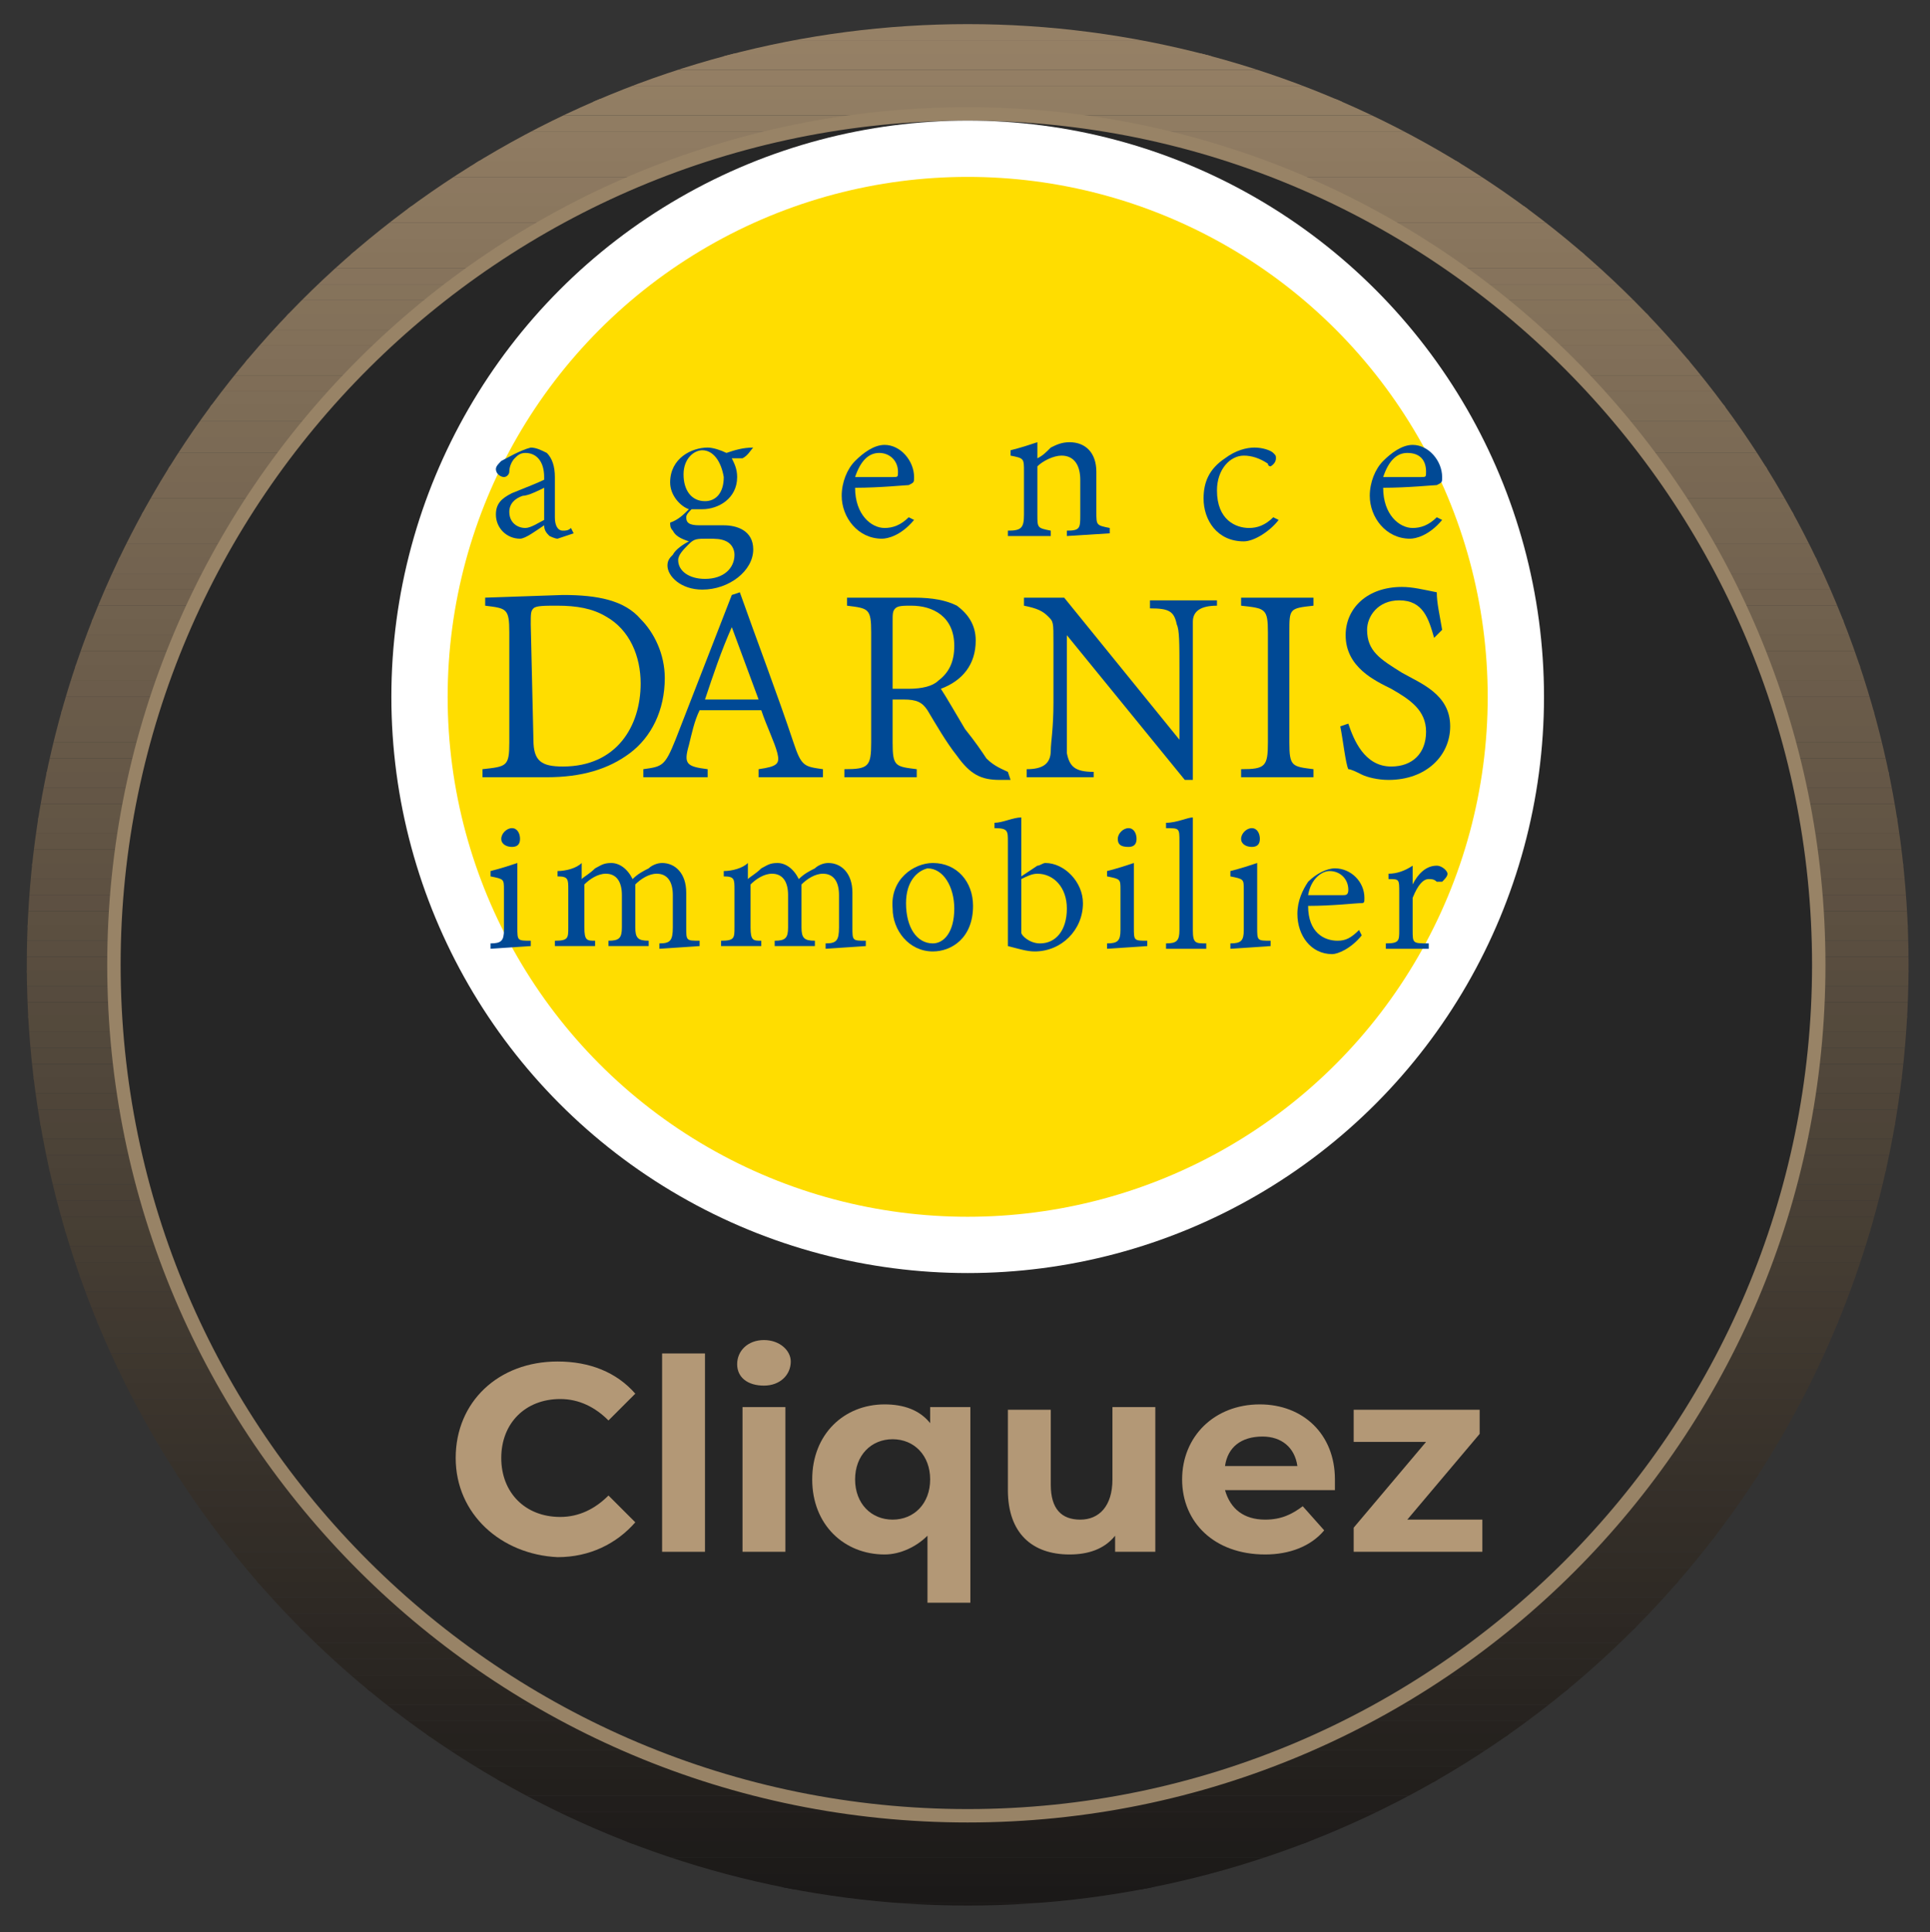 <?xml version="1.0" encoding="utf-8"?>
<!-- Generator: Adobe Illustrator 22.0.1, SVG Export Plug-In . SVG Version: 6.00 Build 0)  -->
<svg version="1.1" id="Calque_1" xmlns="http://www.w3.org/2000/svg" xmlns:xlink="http://www.w3.org/1999/xlink" x="0px" y="0px"
	 viewBox="0 0 72 72.1" style="enable-background:new 0 0 72 72.1;" xml:space="preserve">
<rect x="0" y="0" width="72" height="72.1" fill="#333333" stroke="none"/>
<style type="text/css">
	.st0{clip-path:url(#SVGID_2_);fill:#968166;}
	.st1{clip-path:url(#SVGID_4_);fill:#958065;}
	.st2{clip-path:url(#SVGID_6_);fill:#947F65;}
	.st3{clip-path:url(#SVGID_8_);fill:#937E64;}
	.st4{clip-path:url(#SVGID_10_);fill:#927E63;}
	.st5{clip-path:url(#SVGID_12_);fill:#917D63;}
	.st6{clip-path:url(#SVGID_14_);fill:#907C62;}
	.st7{clip-path:url(#SVGID_16_);fill:#8F7B62;}
	.st8{clip-path:url(#SVGID_18_);fill:#8E7A61;}
	.st9{clip-path:url(#SVGID_20_);fill:#8D7960;}
	.st10{clip-path:url(#SVGID_22_);fill:#8C7860;}
	.st11{clip-path:url(#SVGID_24_);fill:#8B785F;}
	.st12{clip-path:url(#SVGID_26_);fill:#8A775E;}
	.st13{clip-path:url(#SVGID_28_);fill:#89765E;}
	.st14{clip-path:url(#SVGID_30_);fill:#88755D;}
	.st15{clip-path:url(#SVGID_32_);fill:#87745C;}
	.st16{clip-path:url(#SVGID_34_);fill:#86735C;}
	.st17{clip-path:url(#SVGID_36_);fill:#85735B;}
	.st18{clip-path:url(#SVGID_38_);fill:#84725A;}
	.st19{clip-path:url(#SVGID_40_);fill:#83715A;}
	.st20{clip-path:url(#SVGID_42_);fill:#827059;}
	.st21{clip-path:url(#SVGID_44_);fill:#816F59;}
	.st22{clip-path:url(#SVGID_46_);fill:#806E58;}
	.st23{clip-path:url(#SVGID_48_);fill:#7F6D57;}
	.st24{clip-path:url(#SVGID_50_);fill:#7E6D57;}
	.st25{clip-path:url(#SVGID_52_);fill:#7D6C56;}
	.st26{clip-path:url(#SVGID_54_);fill:#7C6B55;}
	.st27{clip-path:url(#SVGID_56_);fill:#7B6A55;}
	.st28{clip-path:url(#SVGID_58_);fill:#7A6954;}
	.st29{clip-path:url(#SVGID_60_);fill:#796853;}
	.st30{clip-path:url(#SVGID_62_);fill:#786753;}
	.st31{clip-path:url(#SVGID_64_);fill:#776752;}
	.st32{clip-path:url(#SVGID_66_);fill:#766652;}
	.st33{clip-path:url(#SVGID_68_);fill:#756551;}
	.st34{clip-path:url(#SVGID_70_);fill:#746450;}
	.st35{clip-path:url(#SVGID_72_);fill:#736350;}
	.st36{clip-path:url(#SVGID_74_);fill:#72624F;}
	.st37{clip-path:url(#SVGID_76_);fill:#71614E;}
	.st38{clip-path:url(#SVGID_78_);fill:#70614E;}
	.st39{clip-path:url(#SVGID_80_);fill:#6F604D;}
	.st40{clip-path:url(#SVGID_82_);fill:#6E5F4C;}
	.st41{clip-path:url(#SVGID_84_);fill:#6D5E4C;}
	.st42{clip-path:url(#SVGID_86_);fill:#6C5D4B;}
	.st43{clip-path:url(#SVGID_88_);fill:#6B5C4B;}
	.st44{clip-path:url(#SVGID_90_);fill:#6A5B4A;}
	.st45{clip-path:url(#SVGID_92_);fill:#695B49;}
	.st46{clip-path:url(#SVGID_94_);fill:#685A49;}
	.st47{clip-path:url(#SVGID_96_);fill:#675948;}
	.st48{clip-path:url(#SVGID_98_);fill:#665847;}
	.st49{clip-path:url(#SVGID_100_);fill:#655747;}
	.st50{clip-path:url(#SVGID_102_);fill:#645646;}
	.st51{clip-path:url(#SVGID_104_);fill:#635645;}
	.st52{clip-path:url(#SVGID_106_);fill:#625545;}
	.st53{clip-path:url(#SVGID_108_);fill:#615444;}
	.st54{clip-path:url(#SVGID_110_);fill:#605343;}
	.st55{clip-path:url(#SVGID_112_);fill:#5F5243;}
	.st56{clip-path:url(#SVGID_114_);fill:#5E5142;}
	.st57{clip-path:url(#SVGID_116_);fill:#5D5042;}
	.st58{clip-path:url(#SVGID_118_);fill:#5C5041;}
	.st59{clip-path:url(#SVGID_120_);fill:#5B4F40;}
	.st60{clip-path:url(#SVGID_122_);fill:#5A4E40;}
	.st61{clip-path:url(#SVGID_124_);fill:#594D3F;}
	.st62{clip-path:url(#SVGID_126_);fill:#574C3E;}
	.st63{clip-path:url(#SVGID_128_);fill:#564B3E;}
	.st64{clip-path:url(#SVGID_130_);fill:#554A3D;}
	.st65{clip-path:url(#SVGID_132_);fill:#544A3C;}
	.st66{clip-path:url(#SVGID_134_);fill:#53493C;}
	.st67{clip-path:url(#SVGID_136_);fill:#52483B;}
	.st68{clip-path:url(#SVGID_138_);fill:#51473B;}
	.st69{clip-path:url(#SVGID_140_);fill:#50463A;}
	.st70{clip-path:url(#SVGID_142_);fill:#4F4539;}
	.st71{clip-path:url(#SVGID_144_);fill:#4E4439;}
	.st72{clip-path:url(#SVGID_146_);fill:#4D4438;}
	.st73{clip-path:url(#SVGID_148_);fill:#4C4337;}
	.st74{clip-path:url(#SVGID_150_);fill:#4B4237;}
	.st75{clip-path:url(#SVGID_152_);fill:#4A4136;}
	.st76{clip-path:url(#SVGID_154_);fill:#494035;}
	.st77{clip-path:url(#SVGID_156_);fill:#483F35;}
	.st78{clip-path:url(#SVGID_158_);fill:#473F34;}
	.st79{clip-path:url(#SVGID_160_);fill:#463E33;}
	.st80{clip-path:url(#SVGID_162_);fill:#453D33;}
	.st81{clip-path:url(#SVGID_164_);fill:#443C32;}
	.st82{clip-path:url(#SVGID_166_);fill:#433B32;}
	.st83{clip-path:url(#SVGID_168_);fill:#423A31;}
	.st84{clip-path:url(#SVGID_170_);fill:#413930;}
	.st85{clip-path:url(#SVGID_172_);fill:#403930;}
	.st86{clip-path:url(#SVGID_174_);fill:#3F382F;}
	.st87{clip-path:url(#SVGID_176_);fill:#3E372E;}
	.st88{clip-path:url(#SVGID_178_);fill:#3D362E;}
	.st89{clip-path:url(#SVGID_180_);fill:#3C352D;}
	.st90{clip-path:url(#SVGID_182_);fill:#3B342C;}
	.st91{clip-path:url(#SVGID_184_);fill:#3A332C;}
	.st92{clip-path:url(#SVGID_186_);fill:#39332B;}
	.st93{clip-path:url(#SVGID_188_);fill:#38322B;}
	.st94{clip-path:url(#SVGID_190_);fill:#37312A;}
	.st95{clip-path:url(#SVGID_192_);fill:#363029;}
	.st96{clip-path:url(#SVGID_194_);fill:#352F29;}
	.st97{clip-path:url(#SVGID_196_);fill:#342E28;}
	.st98{clip-path:url(#SVGID_198_);fill:#332D27;}
	.st99{clip-path:url(#SVGID_200_);fill:#322D27;}
	.st100{clip-path:url(#SVGID_202_);fill:#312C26;}
	.st101{clip-path:url(#SVGID_204_);fill:#302B25;}
	.st102{clip-path:url(#SVGID_206_);fill:#2F2A25;}
	.st103{clip-path:url(#SVGID_208_);fill:#2E2924;}
	.st104{clip-path:url(#SVGID_210_);fill:#2D2824;}
	.st105{clip-path:url(#SVGID_212_);fill:#2C2723;}
	.st106{clip-path:url(#SVGID_214_);fill:#2B2722;}
	.st107{clip-path:url(#SVGID_216_);fill:#2A2622;}
	.st108{clip-path:url(#SVGID_218_);fill:#292521;}
	.st109{clip-path:url(#SVGID_220_);fill:#282420;}
	.st110{clip-path:url(#SVGID_222_);fill:#272320;}
	.st111{clip-path:url(#SVGID_224_);fill:#26221F;}
	.st112{clip-path:url(#SVGID_226_);fill:#25221E;}
	.st113{clip-path:url(#SVGID_228_);fill:#24211E;}
	.st114{clip-path:url(#SVGID_230_);fill:#23201D;}
	.st115{clip-path:url(#SVGID_232_);fill:#221F1C;}
	.st116{clip-path:url(#SVGID_234_);fill:#211E1C;}
	.st117{clip-path:url(#SVGID_236_);fill:#201D1B;}
	.st118{clip-path:url(#SVGID_238_);fill:#1F1C1B;}
	.st119{clip-path:url(#SVGID_240_);fill:#1E1C1A;}
	.st120{clip-path:url(#SVGID_242_);fill:#1D1B19;}
	.st121{clip-path:url(#SVGID_244_);fill:#1C1A19;}
	.st122{clip-path:url(#SVGID_246_);fill:#1B1918;}
	.st123{clip-path:url(#SVGID_248_);fill:#1B1918;}
	.st124{fill:#262626;}
	.st125{fill:#988366;}
	.st126{enable-background:new    ;}
	.st127{fill:#B39876;}
	.st128{fill:#FFFFFF;}
	.st129{fill:#FFDD00;}
	.st130{fill:#004995;}
</style>
<g>
	<g>
		<g>
			<defs>
				<circle id="SVGID_1_" cx="36.1" cy="36" r="35.1"/>
			</defs>
			<clipPath id="SVGID_2_">
				<use xlink:href="#SVGID_1_"  style="overflow:visible;"/>
			</clipPath>
			<rect x="1" y="0.9" class="st0" width="70.2" height="0.6"/>
		</g>
		<g>
			<defs>
				<circle id="SVGID_3_" cx="36.1" cy="36" r="35.1"/>
			</defs>
			<clipPath id="SVGID_4_">
				<use xlink:href="#SVGID_3_"  style="overflow:visible;"/>
			</clipPath>
			<rect x="1" y="1.5" class="st1" width="70.2" height="0.6"/>
		</g>
		<g>
			<defs>
				<circle id="SVGID_5_" cx="36.1" cy="36" r="35.1"/>
			</defs>
			<clipPath id="SVGID_6_">
				<use xlink:href="#SVGID_5_"  style="overflow:visible;"/>
			</clipPath>
			<rect x="1" y="2" class="st2" width="70.2" height="0.6"/>
		</g>
		<g>
			<defs>
				<circle id="SVGID_7_" cx="36.1" cy="36" r="35.1"/>
			</defs>
			<clipPath id="SVGID_8_">
				<use xlink:href="#SVGID_7_"  style="overflow:visible;"/>
			</clipPath>
			<rect x="1" y="2.6" class="st3" width="70.2" height="0.6"/>
		</g>
		<g>
			<defs>
				<circle id="SVGID_9_" cx="36.1" cy="36" r="35.1"/>
			</defs>
			<clipPath id="SVGID_10_">
				<use xlink:href="#SVGID_9_"  style="overflow:visible;"/>
			</clipPath>
			<rect x="1" y="3.2" class="st4" width="70.2" height="0.6"/>
		</g>
		<g>
			<defs>
				<circle id="SVGID_11_" cx="36.1" cy="36" r="35.1"/>
			</defs>
			<clipPath id="SVGID_12_">
				<use xlink:href="#SVGID_11_"  style="overflow:visible;"/>
			</clipPath>
			<rect x="1" y="3.7" class="st5" width="70.2" height="0.6"/>
		</g>
		<g>
			<defs>
				<circle id="SVGID_13_" cx="36.1" cy="36" r="35.1"/>
			</defs>
			<clipPath id="SVGID_14_">
				<use xlink:href="#SVGID_13_"  style="overflow:visible;"/>
			</clipPath>
			<rect x="1" y="4.3" class="st6" width="70.2" height="0.6"/>
		</g>
		<g>
			<defs>
				<circle id="SVGID_15_" cx="36.1" cy="36" r="35.1"/>
			</defs>
			<clipPath id="SVGID_16_">
				<use xlink:href="#SVGID_15_"  style="overflow:visible;"/>
			</clipPath>
			<rect x="1" y="4.9" class="st7" width="70.2" height="0.6"/>
		</g>
		<g>
			<defs>
				<circle id="SVGID_17_" cx="36.1" cy="36" r="35.1"/>
			</defs>
			<clipPath id="SVGID_18_">
				<use xlink:href="#SVGID_17_"  style="overflow:visible;"/>
			</clipPath>
			<rect x="1" y="5.5" class="st8" width="70.2" height="0.6"/>
		</g>
		<g>
			<defs>
				<circle id="SVGID_19_" cx="36.1" cy="36" r="35.1"/>
			</defs>
			<clipPath id="SVGID_20_">
				<use xlink:href="#SVGID_19_"  style="overflow:visible;"/>
			</clipPath>
			<rect x="1" y="6" class="st9" width="70.2" height="0.6"/>
		</g>
		<g>
			<defs>
				<circle id="SVGID_21_" cx="36.1" cy="36" r="35.1"/>
			</defs>
			<clipPath id="SVGID_22_">
				<use xlink:href="#SVGID_21_"  style="overflow:visible;"/>
			</clipPath>
			<rect x="1" y="6.6" class="st10" width="70.2" height="0.6"/>
		</g>
		<g>
			<defs>
				<circle id="SVGID_23_" cx="36.1" cy="36" r="35.1"/>
			</defs>
			<clipPath id="SVGID_24_">
				<use xlink:href="#SVGID_23_"  style="overflow:visible;"/>
			</clipPath>
			<rect x="1" y="7.2" class="st11" width="70.2" height="0.6"/>
		</g>
		<g>
			<defs>
				<circle id="SVGID_25_" cx="36.1" cy="36" r="35.1"/>
			</defs>
			<clipPath id="SVGID_26_">
				<use xlink:href="#SVGID_25_"  style="overflow:visible;"/>
			</clipPath>
			<rect x="1" y="7.7" class="st12" width="70.2" height="0.6"/>
		</g>
		<g>
			<defs>
				<circle id="SVGID_27_" cx="36.1" cy="36" r="35.1"/>
			</defs>
			<clipPath id="SVGID_28_">
				<use xlink:href="#SVGID_27_"  style="overflow:visible;"/>
			</clipPath>
			<rect x="1" y="8.3" class="st13" width="70.2" height="0.6"/>
		</g>
		<g>
			<defs>
				<circle id="SVGID_29_" cx="36.1" cy="36" r="35.1"/>
			</defs>
			<clipPath id="SVGID_30_">
				<use xlink:href="#SVGID_29_"  style="overflow:visible;"/>
			</clipPath>
			<rect x="1" y="8.9" class="st14" width="70.2" height="0.6"/>
		</g>
		<g>
			<defs>
				<circle id="SVGID_31_" cx="36.1" cy="36" r="35.1"/>
			</defs>
			<clipPath id="SVGID_32_">
				<use xlink:href="#SVGID_31_"  style="overflow:visible;"/>
			</clipPath>
			<rect x="1" y="9.4" class="st15" width="70.2" height="0.6"/>
		</g>
		<g>
			<defs>
				<circle id="SVGID_33_" cx="36.1" cy="36" r="35.1"/>
			</defs>
			<clipPath id="SVGID_34_">
				<use xlink:href="#SVGID_33_"  style="overflow:visible;"/>
			</clipPath>
			<rect x="1" y="10" class="st16" width="70.2" height="0.6"/>
		</g>
		<g>
			<defs>
				<circle id="SVGID_35_" cx="36.1" cy="36" r="35.1"/>
			</defs>
			<clipPath id="SVGID_36_">
				<use xlink:href="#SVGID_35_"  style="overflow:visible;"/>
			</clipPath>
			<rect x="1" y="10.6" class="st17" width="70.2" height="0.6"/>
		</g>
		<g>
			<defs>
				<circle id="SVGID_37_" cx="36.1" cy="36" r="35.1"/>
			</defs>
			<clipPath id="SVGID_38_">
				<use xlink:href="#SVGID_37_"  style="overflow:visible;"/>
			</clipPath>
			<rect x="1" y="11.2" class="st18" width="70.2" height="0.6"/>
		</g>
		<g>
			<defs>
				<circle id="SVGID_39_" cx="36.1" cy="36" r="35.1"/>
			</defs>
			<clipPath id="SVGID_40_">
				<use xlink:href="#SVGID_39_"  style="overflow:visible;"/>
			</clipPath>
			<rect x="1" y="11.7" class="st19" width="70.2" height="0.6"/>
		</g>
		<g>
			<defs>
				<circle id="SVGID_41_" cx="36.1" cy="36" r="35.1"/>
			</defs>
			<clipPath id="SVGID_42_">
				<use xlink:href="#SVGID_41_"  style="overflow:visible;"/>
			</clipPath>
			<rect x="1" y="12.3" class="st20" width="70.2" height="0.6"/>
		</g>
		<g>
			<defs>
				<circle id="SVGID_43_" cx="36.1" cy="36" r="35.1"/>
			</defs>
			<clipPath id="SVGID_44_">
				<use xlink:href="#SVGID_43_"  style="overflow:visible;"/>
			</clipPath>
			<rect x="1" y="12.9" class="st21" width="70.2" height="0.6"/>
		</g>
		<g>
			<defs>
				<circle id="SVGID_45_" cx="36.1" cy="36" r="35.1"/>
			</defs>
			<clipPath id="SVGID_46_">
				<use xlink:href="#SVGID_45_"  style="overflow:visible;"/>
			</clipPath>
			<rect x="1" y="13.4" class="st22" width="70.2" height="0.6"/>
		</g>
		<g>
			<defs>
				<circle id="SVGID_47_" cx="36.1" cy="36" r="35.1"/>
			</defs>
			<clipPath id="SVGID_48_">
				<use xlink:href="#SVGID_47_"  style="overflow:visible;"/>
			</clipPath>
			<rect x="1" y="14" class="st23" width="70.2" height="0.6"/>
		</g>
		<g>
			<defs>
				<circle id="SVGID_49_" cx="36.1" cy="36" r="35.1"/>
			</defs>
			<clipPath id="SVGID_50_">
				<use xlink:href="#SVGID_49_"  style="overflow:visible;"/>
			</clipPath>
			<rect x="1" y="14.6" class="st24" width="70.2" height="0.6"/>
		</g>
		<g>
			<defs>
				<circle id="SVGID_51_" cx="36.1" cy="36" r="35.1"/>
			</defs>
			<clipPath id="SVGID_52_">
				<use xlink:href="#SVGID_51_"  style="overflow:visible;"/>
			</clipPath>
			<rect x="1" y="15.1" class="st25" width="70.2" height="0.6"/>
		</g>
		<g>
			<defs>
				<circle id="SVGID_53_" cx="36.1" cy="36" r="35.1"/>
			</defs>
			<clipPath id="SVGID_54_">
				<use xlink:href="#SVGID_53_"  style="overflow:visible;"/>
			</clipPath>
			<rect x="1" y="15.7" class="st26" width="70.2" height="0.6"/>
		</g>
		<g>
			<defs>
				<circle id="SVGID_55_" cx="36.1" cy="36" r="35.1"/>
			</defs>
			<clipPath id="SVGID_56_">
				<use xlink:href="#SVGID_55_"  style="overflow:visible;"/>
			</clipPath>
			<rect x="1" y="16.3" class="st27" width="70.2" height="0.6"/>
		</g>
		<g>
			<defs>
				<circle id="SVGID_57_" cx="36.1" cy="36" r="35.1"/>
			</defs>
			<clipPath id="SVGID_58_">
				<use xlink:href="#SVGID_57_"  style="overflow:visible;"/>
			</clipPath>
			<rect x="1" y="16.9" class="st28" width="70.2" height="0.6"/>
		</g>
		<g>
			<defs>
				<circle id="SVGID_59_" cx="36.1" cy="36" r="35.1"/>
			</defs>
			<clipPath id="SVGID_60_">
				<use xlink:href="#SVGID_59_"  style="overflow:visible;"/>
			</clipPath>
			<rect x="1" y="17.4" class="st29" width="70.2" height="0.6"/>
		</g>
		<g>
			<defs>
				<circle id="SVGID_61_" cx="36.1" cy="36" r="35.1"/>
			</defs>
			<clipPath id="SVGID_62_">
				<use xlink:href="#SVGID_61_"  style="overflow:visible;"/>
			</clipPath>
			<rect x="1" y="18" class="st30" width="70.2" height="0.6"/>
		</g>
		<g>
			<defs>
				<circle id="SVGID_63_" cx="36.1" cy="36" r="35.1"/>
			</defs>
			<clipPath id="SVGID_64_">
				<use xlink:href="#SVGID_63_"  style="overflow:visible;"/>
			</clipPath>
			<rect x="1" y="18.6" class="st31" width="70.2" height="0.6"/>
		</g>
		<g>
			<defs>
				<circle id="SVGID_65_" cx="36.1" cy="36" r="35.1"/>
			</defs>
			<clipPath id="SVGID_66_">
				<use xlink:href="#SVGID_65_"  style="overflow:visible;"/>
			</clipPath>
			<rect x="1" y="19.1" class="st32" width="70.2" height="0.6"/>
		</g>
		<g>
			<defs>
				<circle id="SVGID_67_" cx="36.1" cy="36" r="35.1"/>
			</defs>
			<clipPath id="SVGID_68_">
				<use xlink:href="#SVGID_67_"  style="overflow:visible;"/>
			</clipPath>
			<rect x="1" y="19.7" class="st33" width="70.2" height="0.6"/>
		</g>
		<g>
			<defs>
				<circle id="SVGID_69_" cx="36.1" cy="36" r="35.1"/>
			</defs>
			<clipPath id="SVGID_70_">
				<use xlink:href="#SVGID_69_"  style="overflow:visible;"/>
			</clipPath>
			<rect x="1" y="20.3" class="st34" width="70.2" height="0.6"/>
		</g>
		<g>
			<defs>
				<circle id="SVGID_71_" cx="36.1" cy="36" r="35.1"/>
			</defs>
			<clipPath id="SVGID_72_">
				<use xlink:href="#SVGID_71_"  style="overflow:visible;"/>
			</clipPath>
			<rect x="1" y="20.8" class="st35" width="70.2" height="0.6"/>
		</g>
		<g>
			<defs>
				<circle id="SVGID_73_" cx="36.1" cy="36" r="35.1"/>
			</defs>
			<clipPath id="SVGID_74_">
				<use xlink:href="#SVGID_73_"  style="overflow:visible;"/>
			</clipPath>
			<rect x="1" y="21.4" class="st36" width="70.2" height="0.6"/>
		</g>
		<g>
			<defs>
				<circle id="SVGID_75_" cx="36.1" cy="36" r="35.1"/>
			</defs>
			<clipPath id="SVGID_76_">
				<use xlink:href="#SVGID_75_"  style="overflow:visible;"/>
			</clipPath>
			<rect x="1" y="22" class="st37" width="70.2" height="0.6"/>
		</g>
		<g>
			<defs>
				<circle id="SVGID_77_" cx="36.1" cy="36" r="35.1"/>
			</defs>
			<clipPath id="SVGID_78_">
				<use xlink:href="#SVGID_77_"  style="overflow:visible;"/>
			</clipPath>
			<rect x="1" y="22.6" class="st38" width="70.2" height="0.6"/>
		</g>
		<g>
			<defs>
				<circle id="SVGID_79_" cx="36.1" cy="36" r="35.1"/>
			</defs>
			<clipPath id="SVGID_80_">
				<use xlink:href="#SVGID_79_"  style="overflow:visible;"/>
			</clipPath>
			<rect x="1" y="23.1" class="st39" width="70.2" height="0.6"/>
		</g>
		<g>
			<defs>
				<circle id="SVGID_81_" cx="36.1" cy="36" r="35.1"/>
			</defs>
			<clipPath id="SVGID_82_">
				<use xlink:href="#SVGID_81_"  style="overflow:visible;"/>
			</clipPath>
			<rect x="1" y="23.7" class="st40" width="70.2" height="0.6"/>
		</g>
		<g>
			<defs>
				<circle id="SVGID_83_" cx="36.1" cy="36" r="35.1"/>
			</defs>
			<clipPath id="SVGID_84_">
				<use xlink:href="#SVGID_83_"  style="overflow:visible;"/>
			</clipPath>
			<rect x="1" y="24.3" class="st41" width="70.2" height="0.6"/>
		</g>
		<g>
			<defs>
				<circle id="SVGID_85_" cx="36.1" cy="36" r="35.1"/>
			</defs>
			<clipPath id="SVGID_86_">
				<use xlink:href="#SVGID_85_"  style="overflow:visible;"/>
			</clipPath>
			<rect x="1" y="24.8" class="st42" width="70.2" height="0.6"/>
		</g>
		<g>
			<defs>
				<circle id="SVGID_87_" cx="36.1" cy="36" r="35.1"/>
			</defs>
			<clipPath id="SVGID_88_">
				<use xlink:href="#SVGID_87_"  style="overflow:visible;"/>
			</clipPath>
			<rect x="1" y="25.4" class="st43" width="70.2" height="0.6"/>
		</g>
		<g>
			<defs>
				<circle id="SVGID_89_" cx="36.1" cy="36" r="35.1"/>
			</defs>
			<clipPath id="SVGID_90_">
				<use xlink:href="#SVGID_89_"  style="overflow:visible;"/>
			</clipPath>
			<rect x="1" y="26" class="st44" width="70.2" height="0.6"/>
		</g>
		<g>
			<defs>
				<circle id="SVGID_91_" cx="36.1" cy="36" r="35.1"/>
			</defs>
			<clipPath id="SVGID_92_">
				<use xlink:href="#SVGID_91_"  style="overflow:visible;"/>
			</clipPath>
			<rect x="1" y="26.5" class="st45" width="70.2" height="0.6"/>
		</g>
		<g>
			<defs>
				<circle id="SVGID_93_" cx="36.1" cy="36" r="35.1"/>
			</defs>
			<clipPath id="SVGID_94_">
				<use xlink:href="#SVGID_93_"  style="overflow:visible;"/>
			</clipPath>
			<rect x="1" y="27.1" class="st46" width="70.2" height="0.6"/>
		</g>
		<g>
			<defs>
				<circle id="SVGID_95_" cx="36.1" cy="36" r="35.1"/>
			</defs>
			<clipPath id="SVGID_96_">
				<use xlink:href="#SVGID_95_"  style="overflow:visible;"/>
			</clipPath>
			<rect x="1" y="27.7" class="st47" width="70.2" height="0.6"/>
		</g>
		<g>
			<defs>
				<circle id="SVGID_97_" cx="36.1" cy="36" r="35.1"/>
			</defs>
			<clipPath id="SVGID_98_">
				<use xlink:href="#SVGID_97_"  style="overflow:visible;"/>
			</clipPath>
			<rect x="1" y="28.3" class="st48" width="70.2" height="0.6"/>
		</g>
		<g>
			<defs>
				<circle id="SVGID_99_" cx="36.1" cy="36" r="35.1"/>
			</defs>
			<clipPath id="SVGID_100_">
				<use xlink:href="#SVGID_99_"  style="overflow:visible;"/>
			</clipPath>
			<rect x="1" y="28.8" class="st49" width="70.2" height="0.6"/>
		</g>
		<g>
			<defs>
				<circle id="SVGID_101_" cx="36.1" cy="36" r="35.1"/>
			</defs>
			<clipPath id="SVGID_102_">
				<use xlink:href="#SVGID_101_"  style="overflow:visible;"/>
			</clipPath>
			<rect x="1" y="29.4" class="st50" width="70.2" height="0.6"/>
		</g>
		<g>
			<defs>
				<circle id="SVGID_103_" cx="36.1" cy="36" r="35.1"/>
			</defs>
			<clipPath id="SVGID_104_">
				<use xlink:href="#SVGID_103_"  style="overflow:visible;"/>
			</clipPath>
			<rect x="1" y="30" class="st51" width="70.2" height="0.6"/>
		</g>
		<g>
			<defs>
				<circle id="SVGID_105_" cx="36.1" cy="36" r="35.1"/>
			</defs>
			<clipPath id="SVGID_106_">
				<use xlink:href="#SVGID_105_"  style="overflow:visible;"/>
			</clipPath>
			<rect x="1" y="30.5" class="st52" width="70.2" height="0.6"/>
		</g>
		<g>
			<defs>
				<circle id="SVGID_107_" cx="36.1" cy="36" r="35.1"/>
			</defs>
			<clipPath id="SVGID_108_">
				<use xlink:href="#SVGID_107_"  style="overflow:visible;"/>
			</clipPath>
			<rect x="1" y="31.1" class="st53" width="70.2" height="0.6"/>
		</g>
		<g>
			<defs>
				<circle id="SVGID_109_" cx="36.1" cy="36" r="35.1"/>
			</defs>
			<clipPath id="SVGID_110_">
				<use xlink:href="#SVGID_109_"  style="overflow:visible;"/>
			</clipPath>
			<rect x="1" y="31.7" class="st54" width="70.2" height="0.6"/>
		</g>
		<g>
			<defs>
				<circle id="SVGID_111_" cx="36.1" cy="36" r="35.1"/>
			</defs>
			<clipPath id="SVGID_112_">
				<use xlink:href="#SVGID_111_"  style="overflow:visible;"/>
			</clipPath>
			<rect x="1" y="32.2" class="st55" width="70.2" height="0.6"/>
		</g>
		<g>
			<defs>
				<circle id="SVGID_113_" cx="36.1" cy="36" r="35.1"/>
			</defs>
			<clipPath id="SVGID_114_">
				<use xlink:href="#SVGID_113_"  style="overflow:visible;"/>
			</clipPath>
			<rect x="1" y="32.8" class="st56" width="70.2" height="0.6"/>
		</g>
		<g>
			<defs>
				<circle id="SVGID_115_" cx="36.1" cy="36" r="35.1"/>
			</defs>
			<clipPath id="SVGID_116_">
				<use xlink:href="#SVGID_115_"  style="overflow:visible;"/>
			</clipPath>
			<rect x="1" y="33.4" class="st57" width="70.2" height="0.6"/>
		</g>
		<g>
			<defs>
				<circle id="SVGID_117_" cx="36.1" cy="36" r="35.1"/>
			</defs>
			<clipPath id="SVGID_118_">
				<use xlink:href="#SVGID_117_"  style="overflow:visible;"/>
			</clipPath>
			<rect x="1" y="34" class="st58" width="70.2" height="0.6"/>
		</g>
		<g>
			<defs>
				<circle id="SVGID_119_" cx="36.1" cy="36" r="35.1"/>
			</defs>
			<clipPath id="SVGID_120_">
				<use xlink:href="#SVGID_119_"  style="overflow:visible;"/>
			</clipPath>
			<rect x="1" y="34.5" class="st59" width="70.2" height="0.6"/>
		</g>
		<g>
			<defs>
				<circle id="SVGID_121_" cx="36.1" cy="36" r="35.1"/>
			</defs>
			<clipPath id="SVGID_122_">
				<use xlink:href="#SVGID_121_"  style="overflow:visible;"/>
			</clipPath>
			<rect x="1" y="35.1" class="st60" width="70.2" height="0.6"/>
		</g>
		<g>
			<defs>
				<circle id="SVGID_123_" cx="36.1" cy="36" r="35.1"/>
			</defs>
			<clipPath id="SVGID_124_">
				<use xlink:href="#SVGID_123_"  style="overflow:visible;"/>
			</clipPath>
			<rect x="1" y="35.7" class="st61" width="70.2" height="0.6"/>
		</g>
		<g>
			<defs>
				<circle id="SVGID_125_" cx="36.1" cy="36" r="35.1"/>
			</defs>
			<clipPath id="SVGID_126_">
				<use xlink:href="#SVGID_125_"  style="overflow:visible;"/>
			</clipPath>
			<rect x="1" y="36.2" class="st62" width="70.2" height="0.6"/>
		</g>
		<g>
			<defs>
				<circle id="SVGID_127_" cx="36.1" cy="36" r="35.1"/>
			</defs>
			<clipPath id="SVGID_128_">
				<use xlink:href="#SVGID_127_"  style="overflow:visible;"/>
			</clipPath>
			<rect x="1" y="36.8" class="st63" width="70.2" height="0.6"/>
		</g>
		<g>
			<defs>
				<circle id="SVGID_129_" cx="36.1" cy="36" r="35.1"/>
			</defs>
			<clipPath id="SVGID_130_">
				<use xlink:href="#SVGID_129_"  style="overflow:visible;"/>
			</clipPath>
			<rect x="1" y="37.4" class="st64" width="70.2" height="0.6"/>
		</g>
		<g>
			<defs>
				<circle id="SVGID_131_" cx="36.1" cy="36" r="35.1"/>
			</defs>
			<clipPath id="SVGID_132_">
				<use xlink:href="#SVGID_131_"  style="overflow:visible;"/>
			</clipPath>
			<rect x="1" y="37.9" class="st65" width="70.2" height="0.6"/>
		</g>
		<g>
			<defs>
				<circle id="SVGID_133_" cx="36.1" cy="36" r="35.1"/>
			</defs>
			<clipPath id="SVGID_134_">
				<use xlink:href="#SVGID_133_"  style="overflow:visible;"/>
			</clipPath>
			<rect x="1" y="38.5" class="st66" width="70.2" height="0.6"/>
		</g>
		<g>
			<defs>
				<circle id="SVGID_135_" cx="36.1" cy="36" r="35.1"/>
			</defs>
			<clipPath id="SVGID_136_">
				<use xlink:href="#SVGID_135_"  style="overflow:visible;"/>
			</clipPath>
			<rect x="1" y="39.1" class="st67" width="70.2" height="0.6"/>
		</g>
		<g>
			<defs>
				<circle id="SVGID_137_" cx="36.1" cy="36" r="35.1"/>
			</defs>
			<clipPath id="SVGID_138_">
				<use xlink:href="#SVGID_137_"  style="overflow:visible;"/>
			</clipPath>
			<rect x="1" y="39.7" class="st68" width="70.2" height="0.6"/>
		</g>
		<g>
			<defs>
				<circle id="SVGID_139_" cx="36.1" cy="36" r="35.1"/>
			</defs>
			<clipPath id="SVGID_140_">
				<use xlink:href="#SVGID_139_"  style="overflow:visible;"/>
			</clipPath>
			<rect x="1" y="40.2" class="st69" width="70.2" height="0.6"/>
		</g>
		<g>
			<defs>
				<circle id="SVGID_141_" cx="36.1" cy="36" r="35.1"/>
			</defs>
			<clipPath id="SVGID_142_">
				<use xlink:href="#SVGID_141_"  style="overflow:visible;"/>
			</clipPath>
			<rect x="1" y="40.8" class="st70" width="70.2" height="0.6"/>
		</g>
		<g>
			<defs>
				<circle id="SVGID_143_" cx="36.1" cy="36" r="35.1"/>
			</defs>
			<clipPath id="SVGID_144_">
				<use xlink:href="#SVGID_143_"  style="overflow:visible;"/>
			</clipPath>
			<rect x="1" y="41.4" class="st71" width="70.2" height="0.6"/>
		</g>
		<g>
			<defs>
				<circle id="SVGID_145_" cx="36.1" cy="36" r="35.1"/>
			</defs>
			<clipPath id="SVGID_146_">
				<use xlink:href="#SVGID_145_"  style="overflow:visible;"/>
			</clipPath>
			<rect x="1" y="41.9" class="st72" width="70.2" height="0.6"/>
		</g>
		<g>
			<defs>
				<circle id="SVGID_147_" cx="36.1" cy="36" r="35.1"/>
			</defs>
			<clipPath id="SVGID_148_">
				<use xlink:href="#SVGID_147_"  style="overflow:visible;"/>
			</clipPath>
			<rect x="1" y="42.5" class="st73" width="70.2" height="0.6"/>
		</g>
		<g>
			<defs>
				<circle id="SVGID_149_" cx="36.1" cy="36" r="35.1"/>
			</defs>
			<clipPath id="SVGID_150_">
				<use xlink:href="#SVGID_149_"  style="overflow:visible;"/>
			</clipPath>
			<rect x="1" y="43.1" class="st74" width="70.2" height="0.6"/>
		</g>
		<g>
			<defs>
				<circle id="SVGID_151_" cx="36.1" cy="36" r="35.1"/>
			</defs>
			<clipPath id="SVGID_152_">
				<use xlink:href="#SVGID_151_"  style="overflow:visible;"/>
			</clipPath>
			<rect x="1" y="43.6" class="st75" width="70.2" height="0.6"/>
		</g>
		<g>
			<defs>
				<circle id="SVGID_153_" cx="36.1" cy="36" r="35.1"/>
			</defs>
			<clipPath id="SVGID_154_">
				<use xlink:href="#SVGID_153_"  style="overflow:visible;"/>
			</clipPath>
			<rect x="1" y="44.2" class="st76" width="70.2" height="0.6"/>
		</g>
		<g>
			<defs>
				<circle id="SVGID_155_" cx="36.1" cy="36" r="35.1"/>
			</defs>
			<clipPath id="SVGID_156_">
				<use xlink:href="#SVGID_155_"  style="overflow:visible;"/>
			</clipPath>
			<rect x="1" y="44.8" class="st77" width="70.2" height="0.6"/>
		</g>
		<g>
			<defs>
				<circle id="SVGID_157_" cx="36.1" cy="36" r="35.1"/>
			</defs>
			<clipPath id="SVGID_158_">
				<use xlink:href="#SVGID_157_"  style="overflow:visible;"/>
			</clipPath>
			<rect x="1" y="45.4" class="st78" width="70.2" height="0.6"/>
		</g>
		<g>
			<defs>
				<circle id="SVGID_159_" cx="36.1" cy="36" r="35.1"/>
			</defs>
			<clipPath id="SVGID_160_">
				<use xlink:href="#SVGID_159_"  style="overflow:visible;"/>
			</clipPath>
			<rect x="1" y="45.9" class="st79" width="70.2" height="0.6"/>
		</g>
		<g>
			<defs>
				<circle id="SVGID_161_" cx="36.1" cy="36" r="35.1"/>
			</defs>
			<clipPath id="SVGID_162_">
				<use xlink:href="#SVGID_161_"  style="overflow:visible;"/>
			</clipPath>
			<rect x="1" y="46.5" class="st80" width="70.2" height="0.6"/>
		</g>
		<g>
			<defs>
				<circle id="SVGID_163_" cx="36.1" cy="36" r="35.1"/>
			</defs>
			<clipPath id="SVGID_164_">
				<use xlink:href="#SVGID_163_"  style="overflow:visible;"/>
			</clipPath>
			<rect x="1" y="47.1" class="st81" width="70.2" height="0.6"/>
		</g>
		<g>
			<defs>
				<circle id="SVGID_165_" cx="36.1" cy="36" r="35.1"/>
			</defs>
			<clipPath id="SVGID_166_">
				<use xlink:href="#SVGID_165_"  style="overflow:visible;"/>
			</clipPath>
			<rect x="1" y="47.6" class="st82" width="70.2" height="0.6"/>
		</g>
		<g>
			<defs>
				<circle id="SVGID_167_" cx="36.1" cy="36" r="35.1"/>
			</defs>
			<clipPath id="SVGID_168_">
				<use xlink:href="#SVGID_167_"  style="overflow:visible;"/>
			</clipPath>
			<rect x="1" y="48.2" class="st83" width="70.2" height="0.6"/>
		</g>
		<g>
			<defs>
				<circle id="SVGID_169_" cx="36.1" cy="36" r="35.1"/>
			</defs>
			<clipPath id="SVGID_170_">
				<use xlink:href="#SVGID_169_"  style="overflow:visible;"/>
			</clipPath>
			<rect x="1" y="48.8" class="st84" width="70.2" height="0.6"/>
		</g>
		<g>
			<defs>
				<circle id="SVGID_171_" cx="36.1" cy="36" r="35.1"/>
			</defs>
			<clipPath id="SVGID_172_">
				<use xlink:href="#SVGID_171_"  style="overflow:visible;"/>
			</clipPath>
			<rect x="1" y="49.3" class="st85" width="70.2" height="0.6"/>
		</g>
		<g>
			<defs>
				<circle id="SVGID_173_" cx="36.1" cy="36" r="35.1"/>
			</defs>
			<clipPath id="SVGID_174_">
				<use xlink:href="#SVGID_173_"  style="overflow:visible;"/>
			</clipPath>
			<rect x="1" y="49.9" class="st86" width="70.2" height="0.6"/>
		</g>
		<g>
			<defs>
				<circle id="SVGID_175_" cx="36.1" cy="36" r="35.1"/>
			</defs>
			<clipPath id="SVGID_176_">
				<use xlink:href="#SVGID_175_"  style="overflow:visible;"/>
			</clipPath>
			<rect x="1" y="50.5" class="st87" width="70.2" height="0.6"/>
		</g>
		<g>
			<defs>
				<circle id="SVGID_177_" cx="36.1" cy="36" r="35.1"/>
			</defs>
			<clipPath id="SVGID_178_">
				<use xlink:href="#SVGID_177_"  style="overflow:visible;"/>
			</clipPath>
			<rect x="1" y="51.1" class="st88" width="70.2" height="0.6"/>
		</g>
		<g>
			<defs>
				<circle id="SVGID_179_" cx="36.1" cy="36" r="35.1"/>
			</defs>
			<clipPath id="SVGID_180_">
				<use xlink:href="#SVGID_179_"  style="overflow:visible;"/>
			</clipPath>
			<rect x="1" y="51.6" class="st89" width="70.2" height="0.6"/>
		</g>
		<g>
			<defs>
				<circle id="SVGID_181_" cx="36.1" cy="36" r="35.1"/>
			</defs>
			<clipPath id="SVGID_182_">
				<use xlink:href="#SVGID_181_"  style="overflow:visible;"/>
			</clipPath>
			<rect x="1" y="52.2" class="st90" width="70.2" height="0.6"/>
		</g>
		<g>
			<defs>
				<circle id="SVGID_183_" cx="36.1" cy="36" r="35.1"/>
			</defs>
			<clipPath id="SVGID_184_">
				<use xlink:href="#SVGID_183_"  style="overflow:visible;"/>
			</clipPath>
			<rect x="1" y="52.8" class="st91" width="70.2" height="0.6"/>
		</g>
		<g>
			<defs>
				<circle id="SVGID_185_" cx="36.1" cy="36" r="35.1"/>
			</defs>
			<clipPath id="SVGID_186_">
				<use xlink:href="#SVGID_185_"  style="overflow:visible;"/>
			</clipPath>
			<rect x="1" y="53.3" class="st92" width="70.2" height="0.6"/>
		</g>
		<g>
			<defs>
				<circle id="SVGID_187_" cx="36.1" cy="36" r="35.1"/>
			</defs>
			<clipPath id="SVGID_188_">
				<use xlink:href="#SVGID_187_"  style="overflow:visible;"/>
			</clipPath>
			<rect x="1" y="53.9" class="st93" width="70.2" height="0.6"/>
		</g>
		<g>
			<defs>
				<circle id="SVGID_189_" cx="36.1" cy="36" r="35.1"/>
			</defs>
			<clipPath id="SVGID_190_">
				<use xlink:href="#SVGID_189_"  style="overflow:visible;"/>
			</clipPath>
			<rect x="1" y="54.5" class="st94" width="70.2" height="0.6"/>
		</g>
		<g>
			<defs>
				<circle id="SVGID_191_" cx="36.1" cy="36" r="35.1"/>
			</defs>
			<clipPath id="SVGID_192_">
				<use xlink:href="#SVGID_191_"  style="overflow:visible;"/>
			</clipPath>
			<rect x="1" y="55" class="st95" width="70.2" height="0.6"/>
		</g>
		<g>
			<defs>
				<circle id="SVGID_193_" cx="36.1" cy="36" r="35.1"/>
			</defs>
			<clipPath id="SVGID_194_">
				<use xlink:href="#SVGID_193_"  style="overflow:visible;"/>
			</clipPath>
			<rect x="1" y="55.6" class="st96" width="70.2" height="0.6"/>
		</g>
		<g>
			<defs>
				<circle id="SVGID_195_" cx="36.1" cy="36" r="35.1"/>
			</defs>
			<clipPath id="SVGID_196_">
				<use xlink:href="#SVGID_195_"  style="overflow:visible;"/>
			</clipPath>
			<rect x="1" y="56.2" class="st97" width="70.2" height="0.6"/>
		</g>
		<g>
			<defs>
				<circle id="SVGID_197_" cx="36.1" cy="36" r="35.1"/>
			</defs>
			<clipPath id="SVGID_198_">
				<use xlink:href="#SVGID_197_"  style="overflow:visible;"/>
			</clipPath>
			<rect x="1" y="56.8" class="st98" width="70.2" height="0.6"/>
		</g>
		<g>
			<defs>
				<circle id="SVGID_199_" cx="36.1" cy="36" r="35.1"/>
			</defs>
			<clipPath id="SVGID_200_">
				<use xlink:href="#SVGID_199_"  style="overflow:visible;"/>
			</clipPath>
			<rect x="1" y="57.3" class="st99" width="70.2" height="0.6"/>
		</g>
		<g>
			<defs>
				<circle id="SVGID_201_" cx="36.1" cy="36" r="35.1"/>
			</defs>
			<clipPath id="SVGID_202_">
				<use xlink:href="#SVGID_201_"  style="overflow:visible;"/>
			</clipPath>
			<rect x="1" y="57.9" class="st100" width="70.2" height="0.6"/>
		</g>
		<g>
			<defs>
				<circle id="SVGID_203_" cx="36.1" cy="36" r="35.1"/>
			</defs>
			<clipPath id="SVGID_204_">
				<use xlink:href="#SVGID_203_"  style="overflow:visible;"/>
			</clipPath>
			<rect x="1" y="58.5" class="st101" width="70.2" height="0.6"/>
		</g>
		<g>
			<defs>
				<circle id="SVGID_205_" cx="36.1" cy="36" r="35.1"/>
			</defs>
			<clipPath id="SVGID_206_">
				<use xlink:href="#SVGID_205_"  style="overflow:visible;"/>
			</clipPath>
			<rect x="1" y="59" class="st102" width="70.2" height="0.6"/>
		</g>
		<g>
			<defs>
				<circle id="SVGID_207_" cx="36.1" cy="36" r="35.1"/>
			</defs>
			<clipPath id="SVGID_208_">
				<use xlink:href="#SVGID_207_"  style="overflow:visible;"/>
			</clipPath>
			<rect x="1" y="59.6" class="st103" width="70.2" height="0.6"/>
		</g>
		<g>
			<defs>
				<circle id="SVGID_209_" cx="36.1" cy="36" r="35.1"/>
			</defs>
			<clipPath id="SVGID_210_">
				<use xlink:href="#SVGID_209_"  style="overflow:visible;"/>
			</clipPath>
			<rect x="1" y="60.2" class="st104" width="70.2" height="0.6"/>
		</g>
		<g>
			<defs>
				<circle id="SVGID_211_" cx="36.1" cy="36" r="35.1"/>
			</defs>
			<clipPath id="SVGID_212_">
				<use xlink:href="#SVGID_211_"  style="overflow:visible;"/>
			</clipPath>
			<rect x="1" y="60.7" class="st105" width="70.2" height="0.6"/>
		</g>
		<g>
			<defs>
				<circle id="SVGID_213_" cx="36.1" cy="36" r="35.1"/>
			</defs>
			<clipPath id="SVGID_214_">
				<use xlink:href="#SVGID_213_"  style="overflow:visible;"/>
			</clipPath>
			<rect x="1" y="61.3" class="st106" width="70.2" height="0.6"/>
		</g>
		<g>
			<defs>
				<circle id="SVGID_215_" cx="36.1" cy="36" r="35.1"/>
			</defs>
			<clipPath id="SVGID_216_">
				<use xlink:href="#SVGID_215_"  style="overflow:visible;"/>
			</clipPath>
			<rect x="1" y="61.9" class="st107" width="70.2" height="0.6"/>
		</g>
		<g>
			<defs>
				<circle id="SVGID_217_" cx="36.1" cy="36" r="35.1"/>
			</defs>
			<clipPath id="SVGID_218_">
				<use xlink:href="#SVGID_217_"  style="overflow:visible;"/>
			</clipPath>
			<rect x="1" y="62.5" class="st108" width="70.2" height="0.6"/>
		</g>
		<g>
			<defs>
				<circle id="SVGID_219_" cx="36.1" cy="36" r="35.1"/>
			</defs>
			<clipPath id="SVGID_220_">
				<use xlink:href="#SVGID_219_"  style="overflow:visible;"/>
			</clipPath>
			<rect x="1" y="63" class="st109" width="70.2" height="0.6"/>
		</g>
		<g>
			<defs>
				<circle id="SVGID_221_" cx="36.1" cy="36" r="35.1"/>
			</defs>
			<clipPath id="SVGID_222_">
				<use xlink:href="#SVGID_221_"  style="overflow:visible;"/>
			</clipPath>
			<rect x="1" y="63.6" class="st110" width="70.2" height="0.6"/>
		</g>
		<g>
			<defs>
				<circle id="SVGID_223_" cx="36.1" cy="36" r="35.1"/>
			</defs>
			<clipPath id="SVGID_224_">
				<use xlink:href="#SVGID_223_"  style="overflow:visible;"/>
			</clipPath>
			<rect x="1" y="64.2" class="st111" width="70.2" height="0.6"/>
		</g>
		<g>
			<defs>
				<circle id="SVGID_225_" cx="36.1" cy="36" r="35.1"/>
			</defs>
			<clipPath id="SVGID_226_">
				<use xlink:href="#SVGID_225_"  style="overflow:visible;"/>
			</clipPath>
			<rect x="1" y="64.7" class="st112" width="70.2" height="0.6"/>
		</g>
		<g>
			<defs>
				<circle id="SVGID_227_" cx="36.1" cy="36" r="35.1"/>
			</defs>
			<clipPath id="SVGID_228_">
				<use xlink:href="#SVGID_227_"  style="overflow:visible;"/>
			</clipPath>
			<rect x="1" y="65.3" class="st113" width="70.2" height="0.6"/>
		</g>
		<g>
			<defs>
				<circle id="SVGID_229_" cx="36.1" cy="36" r="35.1"/>
			</defs>
			<clipPath id="SVGID_230_">
				<use xlink:href="#SVGID_229_"  style="overflow:visible;"/>
			</clipPath>
			<rect x="1" y="65.9" class="st114" width="70.2" height="0.6"/>
		</g>
		<g>
			<defs>
				<circle id="SVGID_231_" cx="36.1" cy="36" r="35.1"/>
			</defs>
			<clipPath id="SVGID_232_">
				<use xlink:href="#SVGID_231_"  style="overflow:visible;"/>
			</clipPath>
			<rect x="1" y="66.4" class="st115" width="70.2" height="0.6"/>
		</g>
		<g>
			<defs>
				<circle id="SVGID_233_" cx="36.1" cy="36" r="35.1"/>
			</defs>
			<clipPath id="SVGID_234_">
				<use xlink:href="#SVGID_233_"  style="overflow:visible;"/>
			</clipPath>
			<rect x="1" y="67" class="st116" width="70.2" height="0.6"/>
		</g>
		<g>
			<defs>
				<circle id="SVGID_235_" cx="36.1" cy="36" r="35.1"/>
			</defs>
			<clipPath id="SVGID_236_">
				<use xlink:href="#SVGID_235_"  style="overflow:visible;"/>
			</clipPath>
			<rect x="1" y="67.6" class="st117" width="70.2" height="0.6"/>
		</g>
		<g>
			<defs>
				<circle id="SVGID_237_" cx="36.1" cy="36" r="35.1"/>
			</defs>
			<clipPath id="SVGID_238_">
				<use xlink:href="#SVGID_237_"  style="overflow:visible;"/>
			</clipPath>
			<rect x="1" y="68.2" class="st118" width="70.2" height="0.6"/>
		</g>
		<g>
			<defs>
				<circle id="SVGID_239_" cx="36.1" cy="36" r="35.1"/>
			</defs>
			<clipPath id="SVGID_240_">
				<use xlink:href="#SVGID_239_"  style="overflow:visible;"/>
			</clipPath>
			<rect x="1" y="68.7" class="st119" width="70.2" height="0.6"/>
		</g>
		<g>
			<defs>
				<circle id="SVGID_241_" cx="36.1" cy="36" r="35.1"/>
			</defs>
			<clipPath id="SVGID_242_">
				<use xlink:href="#SVGID_241_"  style="overflow:visible;"/>
			</clipPath>
			<rect x="1" y="69.3" class="st120" width="70.2" height="0.6"/>
		</g>
		<g>
			<defs>
				<circle id="SVGID_243_" cx="36.1" cy="36" r="35.1"/>
			</defs>
			<clipPath id="SVGID_244_">
				<use xlink:href="#SVGID_243_"  style="overflow:visible;"/>
			</clipPath>
			<rect x="1" y="69.9" class="st121" width="70.2" height="0.6"/>
		</g>
		<g>
			<defs>
				<circle id="SVGID_245_" cx="36.1" cy="36" r="35.1"/>
			</defs>
			<clipPath id="SVGID_246_">
				<use xlink:href="#SVGID_245_"  style="overflow:visible;"/>
			</clipPath>
			<rect x="1" y="70.4" class="st122" width="70.2" height="0.6"/>
		</g>
		<g>
			<defs>
				<circle id="SVGID_247_" cx="36.1" cy="36" r="35.1"/>
			</defs>
			<clipPath id="SVGID_248_">
				<use xlink:href="#SVGID_247_"  style="overflow:visible;"/>
			</clipPath>
			<rect x="1" y="71" class="st123" width="70.2" height="0.1"/>
		</g>
	</g>
</g>
<g>
	<circle class="st124" cx="36.1" cy="36" r="31.8"/>
	<path class="st125" d="M36.1,68C18.4,68,4,53.7,4,36S18.4,4,36.1,4s32,14.4,32,32C68.1,53.7,53.8,68,36.1,68z M36.1,4.5
		C18.7,4.5,4.5,18.6,4.5,36s14.2,31.5,31.6,31.5S67.6,53.3,67.6,36S53.5,4.5,36.1,4.5z"/>
</g>
<g class="st126">
	<path class="st127" d="M17,54.4c0-2.1,1.6-3.6,3.8-3.6c1.2,0,2.2,0.4,2.9,1.2l-1,1c-0.5-0.5-1.1-0.8-1.8-0.8
		c-1.3,0-2.2,0.9-2.2,2.2s0.9,2.2,2.2,2.2c0.7,0,1.3-0.3,1.8-0.8l1,1c-0.7,0.8-1.7,1.3-2.9,1.3C18.7,58,17,56.5,17,54.4z"/>
	<path class="st127" d="M24.7,50.5h1.6v7.4h-1.6V50.5z"/>
	<path class="st127" d="M27.5,50.9c0-0.5,0.4-0.9,1-0.9s1,0.4,1,0.8c0,0.5-0.4,0.9-1,0.9S27.5,51.4,27.5,50.9z M27.7,52.5h1.6v5.4
		h-1.6V52.5z"/>
	<path class="st127" d="M36.2,52.5v7.3h-1.6v-2.5c-0.4,0.4-1,0.7-1.6,0.7c-1.5,0-2.7-1.1-2.7-2.8s1.2-2.8,2.7-2.8
		c0.7,0,1.3,0.2,1.7,0.7v-0.6C34.7,52.5,36.2,52.5,36.2,52.5z M34.7,55.2c0-0.9-0.6-1.5-1.4-1.5c-0.8,0-1.4,0.6-1.4,1.5
		s0.6,1.5,1.4,1.5S34.7,56.1,34.7,55.2z"/>
	<path class="st127" d="M43.1,52.5v5.4h-1.5v-0.6c-0.4,0.5-1,0.7-1.7,0.7c-1.4,0-2.3-0.8-2.3-2.4v-3h1.6v2.8c0,0.9,0.4,1.3,1.1,1.3
		c0.7,0,1.2-0.5,1.2-1.5v-2.7H43.1z"/>
	<path class="st127" d="M49.8,55.6h-4.1c0.2,0.7,0.7,1.1,1.5,1.1c0.6,0,1-0.2,1.4-0.5l0.8,0.9c-0.5,0.6-1.3,0.9-2.2,0.9
		c-1.9,0-3.1-1.2-3.1-2.8s1.2-2.8,2.9-2.8c1.6,0,2.8,1.1,2.8,2.8C49.8,55.3,49.8,55.5,49.8,55.6z M45.7,54.7h2.7
		c-0.1-0.7-0.6-1.1-1.3-1.1C46.3,53.6,45.8,54,45.7,54.7z"/>
	<path class="st127" d="M55.3,56.7v1.2h-4.8V57l2.7-3.2h-2.7v-1.2h4.7v0.9l-2.7,3.2H55.3z"/>
</g>
<g>
	<g>
		<circle class="st128" cx="36.1" cy="26" r="21.5"/>
	</g>
	<g id="Forme_2_1_">
		<g>
			<g>
				<ellipse class="st129" cx="36.1" cy="26" rx="19.4" ry="19.4"/>
			</g>
		</g>
	</g>
	<g>
		<g>
			<g>
				<path class="st130" d="M20.8,20.1c-0.1,0-0.3-0.1-0.3-0.1c-0.1-0.1-0.2-0.2-0.2-0.4c-0.3,0.2-0.7,0.5-0.9,0.5
					c-0.5,0-0.9-0.4-0.9-0.9c0-0.4,0.2-0.6,0.6-0.8c0.5-0.2,1-0.4,1.2-0.5v-0.1c0-0.6-0.3-0.9-0.7-0.9c-0.2,0-0.3,0.1-0.4,0.2
					S19,17.4,19,17.6c0,0.1-0.1,0.2-0.2,0.2s-0.3-0.1-0.3-0.3c0-0.1,0.1-0.2,0.2-0.3c0.2-0.1,0.7-0.4,1.1-0.5c0.2,0,0.4,0.1,0.6,0.2
					c0.2,0.2,0.3,0.5,0.3,0.9v1.5c0,0.3,0.1,0.5,0.3,0.5c0.1,0,0.2,0,0.3-0.1l0.1,0.2L20.8,20.1z M20.3,18.2
					c-0.2,0.1-0.6,0.3-0.8,0.3c-0.3,0.1-0.5,0.3-0.5,0.6c0,0.4,0.3,0.6,0.6,0.6c0.2,0,0.5-0.2,0.7-0.3L20.3,18.2L20.3,18.2z"/>
			</g>
			<g>
				<path class="st130" d="M28.1,16.7c-0.1,0.1-0.2,0.3-0.4,0.4h-0.4c0.1,0.2,0.2,0.4,0.2,0.7c0,0.8-0.7,1.2-1.3,1.2
					c-0.1,0-0.3,0-0.4,0c-0.1,0.1-0.2,0.2-0.2,0.3c0,0.2,0.1,0.3,0.5,0.3c0.3,0,0.6,0,0.9,0c0.5,0,1.1,0.2,1.1,0.9
					c0,0.8-0.9,1.5-1.9,1.5c-0.8,0-1.3-0.5-1.3-0.9c0-0.2,0.1-0.3,0.2-0.4c0.1-0.2,0.4-0.4,0.6-0.5c-0.3-0.1-0.5-0.2-0.6-0.4
					C25,19.7,25,19.6,25,19.5c0.3-0.1,0.5-0.3,0.7-0.5c-0.3-0.1-0.7-0.5-0.7-1c0-0.9,0.8-1.3,1.4-1.3l0,0c0.2,0,0.5,0.1,0.7,0.2
					C27.4,16.8,27.7,16.7,28.1,16.7L28.1,16.7z M26.4,20.1c-0.4,0-0.5,0-0.7,0.2s-0.4,0.4-0.4,0.6c0,0.4,0.4,0.7,1,0.7
					c0.7,0,1.1-0.4,1.1-0.9c0-0.2-0.1-0.4-0.3-0.5C26.9,20.1,26.7,20.1,26.4,20.1L26.4,20.1z M26.2,16.8c-0.3,0-0.7,0.3-0.7,0.9
					s0.3,1,0.8,1c0.4,0,0.7-0.3,0.7-0.9C26.9,17.2,26.6,16.8,26.2,16.8L26.2,16.8z"/>
			</g>
			<g>
				<path class="st130" d="M34.1,19.4c-0.5,0.6-1,0.7-1.2,0.7c-0.9,0-1.5-0.8-1.5-1.6c0-0.5,0.2-1,0.5-1.3s0.7-0.6,1.1-0.6l0,0
					c0.6,0,1.1,0.6,1.1,1.2c0,0.2,0,0.2-0.2,0.3c-0.1,0-1.1,0.1-2,0.1c0,1,0.6,1.5,1.1,1.5c0.3,0,0.6-0.1,0.9-0.4L34.1,19.4z
					 M32.8,16.9c-0.4,0-0.7,0.3-0.9,0.9c0.4,0,0.9,0,1.4,0c0.2,0,0.2,0,0.2-0.2C33.5,17.2,33.2,16.9,32.8,16.9L32.8,16.9z"/>
			</g>
			<g>
				<path class="st130" d="M39.8,20v-0.2c0.5,0,0.5-0.1,0.5-0.6v-1.3c0-0.5-0.2-0.9-0.7-0.9c-0.3,0-0.7,0.2-0.9,0.4v1.8
					c0,0.5,0,0.5,0.5,0.6V20h-1.6v-0.2c0.5,0,0.6-0.1,0.6-0.6v-1.6c0-0.5,0-0.5-0.5-0.6v-0.2c0.4-0.1,0.7-0.2,1-0.3v0.6
					c0.2-0.1,0.3-0.2,0.5-0.4c0.2-0.1,0.4-0.2,0.7-0.2c0.6,0,1,0.4,1,1.1v1.5c0,0.5,0,0.5,0.5,0.6v0.2L39.8,20L39.8,20z"/>
			</g>
			<g>
				<path class="st130" d="M47.7,19.4c-0.3,0.4-0.9,0.8-1.3,0.8c-1,0-1.5-0.8-1.5-1.6c0-0.6,0.2-1.1,0.8-1.5
					c0.4-0.3,0.8-0.4,1.1-0.4l0,0c0.3,0,0.6,0.1,0.7,0.2c0.1,0.1,0.1,0.1,0.1,0.2c0,0.2-0.2,0.3-0.2,0.3s-0.1,0-0.1-0.1
					C47,17.1,46.7,17,46.4,17c-0.5,0-1,0.5-1,1.3c0,1.1,0.7,1.4,1.2,1.4c0.3,0,0.6-0.1,0.9-0.4L47.7,19.4z"/>
			</g>
			<g>
				<path class="st130" d="M53.8,19.4c-0.5,0.6-1,0.7-1.2,0.7c-0.9,0-1.5-0.8-1.5-1.6c0-0.5,0.2-1,0.5-1.3s0.7-0.6,1.1-0.6l0,0
					c0.6,0,1.1,0.6,1.1,1.2c0,0.2,0,0.2-0.2,0.3c-0.1,0-1.1,0.1-2,0.1c0,1,0.6,1.5,1.1,1.5c0.3,0,0.6-0.1,0.9-0.4L53.8,19.4z
					 M52.5,16.9c-0.4,0-0.7,0.3-0.9,0.9c0.4,0,0.9,0,1.4,0c0.2,0,0.2,0,0.2-0.2C53.2,17.2,53,16.9,52.5,16.9L52.5,16.9z"/>
			</g>
		</g>
		<g>
			<g>
				<path class="st130" d="M18.3,35.4v-0.2c0.4,0,0.5-0.1,0.5-0.5v-1.5c0-0.4,0-0.4-0.5-0.5v-0.2c0.4-0.1,0.7-0.2,1-0.3v2.4
					c0,0.5,0,0.5,0.5,0.5v0.2L18.3,35.4L18.3,35.4z M18.7,31.3c0-0.2,0.2-0.4,0.4-0.4c0.2,0,0.3,0.2,0.3,0.4c0,0.2-0.1,0.3-0.3,0.3
					C18.9,31.6,18.7,31.5,18.7,31.3z"/>
			</g>
			<g>
				<path class="st130" d="M24.6,35.4v-0.2c0.4,0,0.5-0.1,0.5-0.6v-1.2c0-0.5-0.2-0.8-0.6-0.8c-0.3,0-0.6,0.2-0.8,0.4
					c0,0.1,0,0.2,0,0.3v1.3c0,0.4,0.1,0.5,0.5,0.5v0.2h-1.5v-0.2c0.4,0,0.5-0.1,0.5-0.5v-1.2c0-0.5-0.2-0.8-0.6-0.8
					c-0.3,0-0.6,0.2-0.8,0.4v1.6c0,0.5,0.1,0.5,0.4,0.5v0.2h-1.5v-0.2c0.5,0,0.5-0.1,0.5-0.5v-1.4c0-0.4,0-0.5-0.4-0.5v-0.2
					c0.3,0,0.7-0.1,0.9-0.3v0.6c0.1-0.1,0.3-0.2,0.5-0.4c0.2-0.1,0.3-0.2,0.6-0.2c0.3,0,0.6,0.2,0.8,0.6c0.2-0.2,0.4-0.3,0.6-0.4
					c0.1-0.1,0.3-0.2,0.5-0.2c0.5,0,0.9,0.4,0.9,1.1v1.3c0,0.5,0,0.5,0.5,0.5v0.2L24.6,35.4L24.6,35.4z"/>
			</g>
			<g>
				<path class="st130" d="M30.8,35.4v-0.2c0.4,0,0.5-0.1,0.5-0.6v-1.2c0-0.5-0.2-0.8-0.6-0.8c-0.3,0-0.6,0.2-0.8,0.4
					c0,0.1,0,0.2,0,0.3v1.3c0,0.4,0.1,0.5,0.5,0.5v0.2h-1.5v-0.2c0.4,0,0.5-0.1,0.5-0.5v-1.2c0-0.5-0.2-0.8-0.6-0.8
					c-0.3,0-0.6,0.2-0.8,0.4v1.6c0,0.5,0.1,0.5,0.4,0.5v0.2h-1.5v-0.2c0.5,0,0.5-0.1,0.5-0.5v-1.4c0-0.4,0-0.5-0.4-0.5v-0.2
					c0.3,0,0.7-0.1,0.9-0.3v0.6c0.1-0.1,0.3-0.2,0.5-0.4c0.2-0.1,0.3-0.2,0.6-0.2c0.3,0,0.6,0.2,0.8,0.6c0.2-0.2,0.4-0.3,0.6-0.4
					c0.1-0.1,0.3-0.2,0.5-0.2c0.5,0,0.9,0.4,0.9,1.1v1.3c0,0.5,0,0.5,0.5,0.5v0.2L30.8,35.4L30.8,35.4z"/>
			</g>
			<g>
				<path class="st130" d="M34.8,32.2c0.9,0,1.5,0.7,1.5,1.6c0,1.2-0.8,1.7-1.5,1.7c-0.9,0-1.5-0.8-1.5-1.6
					C33.2,32.8,34.1,32.2,34.8,32.2L34.8,32.2z M33.8,33.7c0,0.9,0.4,1.5,1,1.5c0.4,0,0.8-0.4,0.8-1.3c0-0.8-0.4-1.5-1-1.5
					C34.2,32.5,33.8,32.9,33.8,33.7z"/>
			</g>
			<g>
				<path class="st130" d="M38.7,32.3c0.1,0,0.2-0.1,0.3-0.1c0.7,0,1.4,0.7,1.4,1.5c0,1-0.8,1.8-1.8,1.8c-0.3,0-0.6-0.1-1-0.2v-3.9
					c0-0.4,0-0.5-0.5-0.5v-0.2c0.3,0,0.7-0.2,1-0.2v2.2L38.7,32.3z M38.1,34.6c0,0.1,0,0.2,0,0.2c0,0.1,0.3,0.4,0.7,0.4
					c0.6,0,1-0.5,1-1.3s-0.5-1.3-1.1-1.3c-0.2,0-0.4,0.1-0.6,0.2L38.1,34.6L38.1,34.6z"/>
			</g>
			<g>
				<path class="st130" d="M41.3,35.4v-0.2c0.4,0,0.5-0.1,0.5-0.5v-1.5c0-0.4,0-0.4-0.5-0.5v-0.2c0.4-0.1,0.7-0.2,1-0.3v2.4
					c0,0.5,0,0.5,0.5,0.5v0.2L41.3,35.4L41.3,35.4z M41.7,31.3c0-0.2,0.2-0.4,0.4-0.4s0.3,0.2,0.3,0.4c0,0.2-0.1,0.3-0.3,0.3
					C41.8,31.6,41.7,31.5,41.7,31.3z"/>
			</g>
			<g>
				<path class="st130" d="M43.5,35.4v-0.2c0.4,0,0.5-0.1,0.5-0.5v-3.3c0-0.5,0-0.5-0.5-0.5v-0.2c0.4,0,0.8-0.2,1-0.2v4.2
					c0,0.5,0.1,0.5,0.5,0.5v0.2H43.5z"/>
			</g>
			<g>
				<path class="st130" d="M45.9,35.4v-0.2c0.4,0,0.5-0.1,0.5-0.5v-1.5c0-0.4,0-0.4-0.5-0.5v-0.2c0.4-0.1,0.7-0.2,1-0.3v2.4
					c0,0.5,0,0.5,0.5,0.5v0.2L45.9,35.4L45.9,35.4z M46.3,31.3c0-0.2,0.2-0.4,0.4-0.4s0.3,0.2,0.3,0.4c0,0.2-0.1,0.3-0.3,0.3
					S46.3,31.5,46.3,31.3z"/>
			</g>
			<g>
				<path class="st130" d="M50.8,34.9c-0.4,0.5-0.9,0.7-1.1,0.7c-0.8,0-1.3-0.7-1.3-1.5c0-0.5,0.2-0.9,0.4-1.2
					c0.3-0.3,0.7-0.5,1-0.5l0,0c0.6,0,1.1,0.5,1.1,1.1c0,0.2,0,0.2-0.2,0.2c-0.1,0-1,0.1-1.9,0.1c0,1,0.6,1.3,1.1,1.3
					c0.3,0,0.5-0.1,0.8-0.4L50.8,34.9z M49.6,32.5c-0.3,0-0.7,0.3-0.8,0.9c0.4,0,0.8,0,1.3,0c0.1,0,0.2,0,0.2-0.2
					C50.3,32.8,50,32.5,49.6,32.5L49.6,32.5z"/>
			</g>
			<g>
				<path class="st130" d="M52.7,33c0.2-0.4,0.5-0.7,0.9-0.7c0.2,0,0.4,0.2,0.4,0.3s-0.1,0.2-0.2,0.3c-0.1,0-0.1,0-0.2,0
					c-0.1-0.1-0.2-0.1-0.3-0.1c-0.2,0-0.4,0.2-0.6,0.7v1.2c0,0.5,0,0.5,0.6,0.5v0.2h-1.6v-0.2c0.5,0,0.5-0.1,0.5-0.5v-1.4
					c0-0.5,0-0.5-0.4-0.5v-0.2c0.3,0,0.6-0.1,0.9-0.3L52.7,33L52.7,33z"/>
			</g>
		</g>
		<g>
			<g>
				<path class="st130" d="M21,22.2c1.3,0,2.3,0.2,2.9,0.9c0.5,0.5,0.9,1.3,0.9,2.2c0,1.2-0.5,2.2-1.3,2.8c-0.8,0.6-1.8,0.9-3.1,0.9
					H18v-0.3c0.9-0.1,1-0.1,1-1v-4.1c0-0.9-0.1-0.9-0.9-1v-0.3L21,22.2L21,22.2z M19.9,27.6c0,0.8,0.3,1,1.1,1c2,0,2.9-1.5,2.9-3.1
					c0-1-0.4-2-1.3-2.5c-0.5-0.3-1.1-0.4-1.8-0.4c-0.5,0-0.8,0-0.9,0.1s-0.1,0.2-0.1,0.6L19.9,27.6L19.9,27.6z"/>
			</g>
			<g>
				<path class="st130" d="M28.3,29v-0.3c0.7-0.1,0.8-0.2,0.7-0.6c-0.1-0.4-0.4-1-0.6-1.6h-2.3c-0.2,0.4-0.3,0.9-0.4,1.3
					c-0.2,0.7-0.1,0.8,0.7,0.9V29H24v-0.3c0.7-0.1,0.8-0.1,1.2-1.1l2.1-5.4l0.3-0.1c0.6,1.7,1.4,3.8,2,5.6c0.3,0.9,0.4,0.9,1.1,1V29
					H28.3L28.3,29z M27.3,23.4L27.3,23.4c-0.4,0.9-0.7,1.8-1,2.7h2L27.3,23.4z"/>
			</g>
			<g>
				<path class="st130" d="M37.7,29.1c-0.2,0-0.3,0-0.4,0c-0.7,0-1.1-0.2-1.6-0.9c-0.4-0.5-0.8-1.2-1.1-1.7
					c-0.2-0.3-0.4-0.4-0.9-0.4h-0.4v1.6c0,0.9,0.1,0.9,0.9,1V29h-2.7v-0.3c0.9,0,1-0.1,1-1v-4.1c0-0.9-0.1-0.9-0.9-1v-0.3h2.5
					c0.7,0,1.2,0.1,1.6,0.3c0.4,0.3,0.7,0.7,0.7,1.3c0,0.9-0.5,1.5-1.3,1.8c0.2,0.3,0.6,1,0.9,1.5c0.4,0.5,0.6,0.8,0.8,1.1
					c0.3,0.3,0.6,0.4,0.8,0.5L37.7,29.1z M33.9,25.7c0.5,0,0.9-0.1,1.1-0.3c0.4-0.3,0.6-0.7,0.6-1.3c0-1.1-0.8-1.5-1.6-1.5
					c-0.3,0-0.5,0-0.6,0.1s-0.1,0.2-0.1,0.5v2.5L33.9,25.7L33.9,25.7z"/>
			</g>
			<g>
				<path class="st130" d="M45.4,22.6c-0.6,0-0.9,0.2-0.9,0.6c0,0.3,0,0.8,0,1.8v4.1h-0.3l-4.4-5.4l0,0v2.6c0,0.9,0,1.4,0,1.8
					c0.1,0.5,0.3,0.7,1,0.7V29h-2.5v-0.3c0.6,0,0.9-0.2,0.9-0.7c0-0.3,0.1-0.8,0.1-1.8V24c0-0.8,0-0.8-0.2-1s-0.4-0.3-0.9-0.4v-0.3
					h1.5l4.3,5.3l0,0V25c0-1,0-1.5-0.1-1.7c-0.1-0.5-0.3-0.6-1-0.6v-0.3h2.5L45.4,22.6L45.4,22.6z"/>
			</g>
			<g>
				<path class="st130" d="M46.3,29v-0.3c0.9,0,1-0.1,1-1v-4.1c0-0.9-0.1-0.9-1-1v-0.3H49v0.3c-0.9,0.1-0.9,0.1-0.9,1v4.1
					c0,0.9,0.1,0.9,0.9,1V29H46.3z"/>
			</g>
			<g>
				<path class="st130" d="M53.5,23.8c-0.2-0.7-0.4-1.4-1.3-1.4c-0.8,0-1.2,0.6-1.2,1.1c0,0.8,0.5,1.1,1.3,1.6
					c0.7,0.4,1.8,0.8,1.8,2c0,1.1-0.9,2-2.3,2c-0.4,0-0.8-0.1-1-0.2s-0.4-0.2-0.5-0.2c-0.1-0.2-0.2-1.1-0.3-1.6l0.3-0.1
					c0.2,0.6,0.6,1.6,1.6,1.6c0.8,0,1.3-0.5,1.3-1.3s-0.6-1.2-1.3-1.6c-0.6-0.3-1.7-0.8-1.7-2c0-1,0.8-1.8,2.1-1.8
					c0.4,0,0.8,0.1,1.3,0.2c0,0.4,0.1,0.8,0.2,1.4L53.5,23.8z"/>
			</g>
		</g>
	</g>
</g>
</svg>
